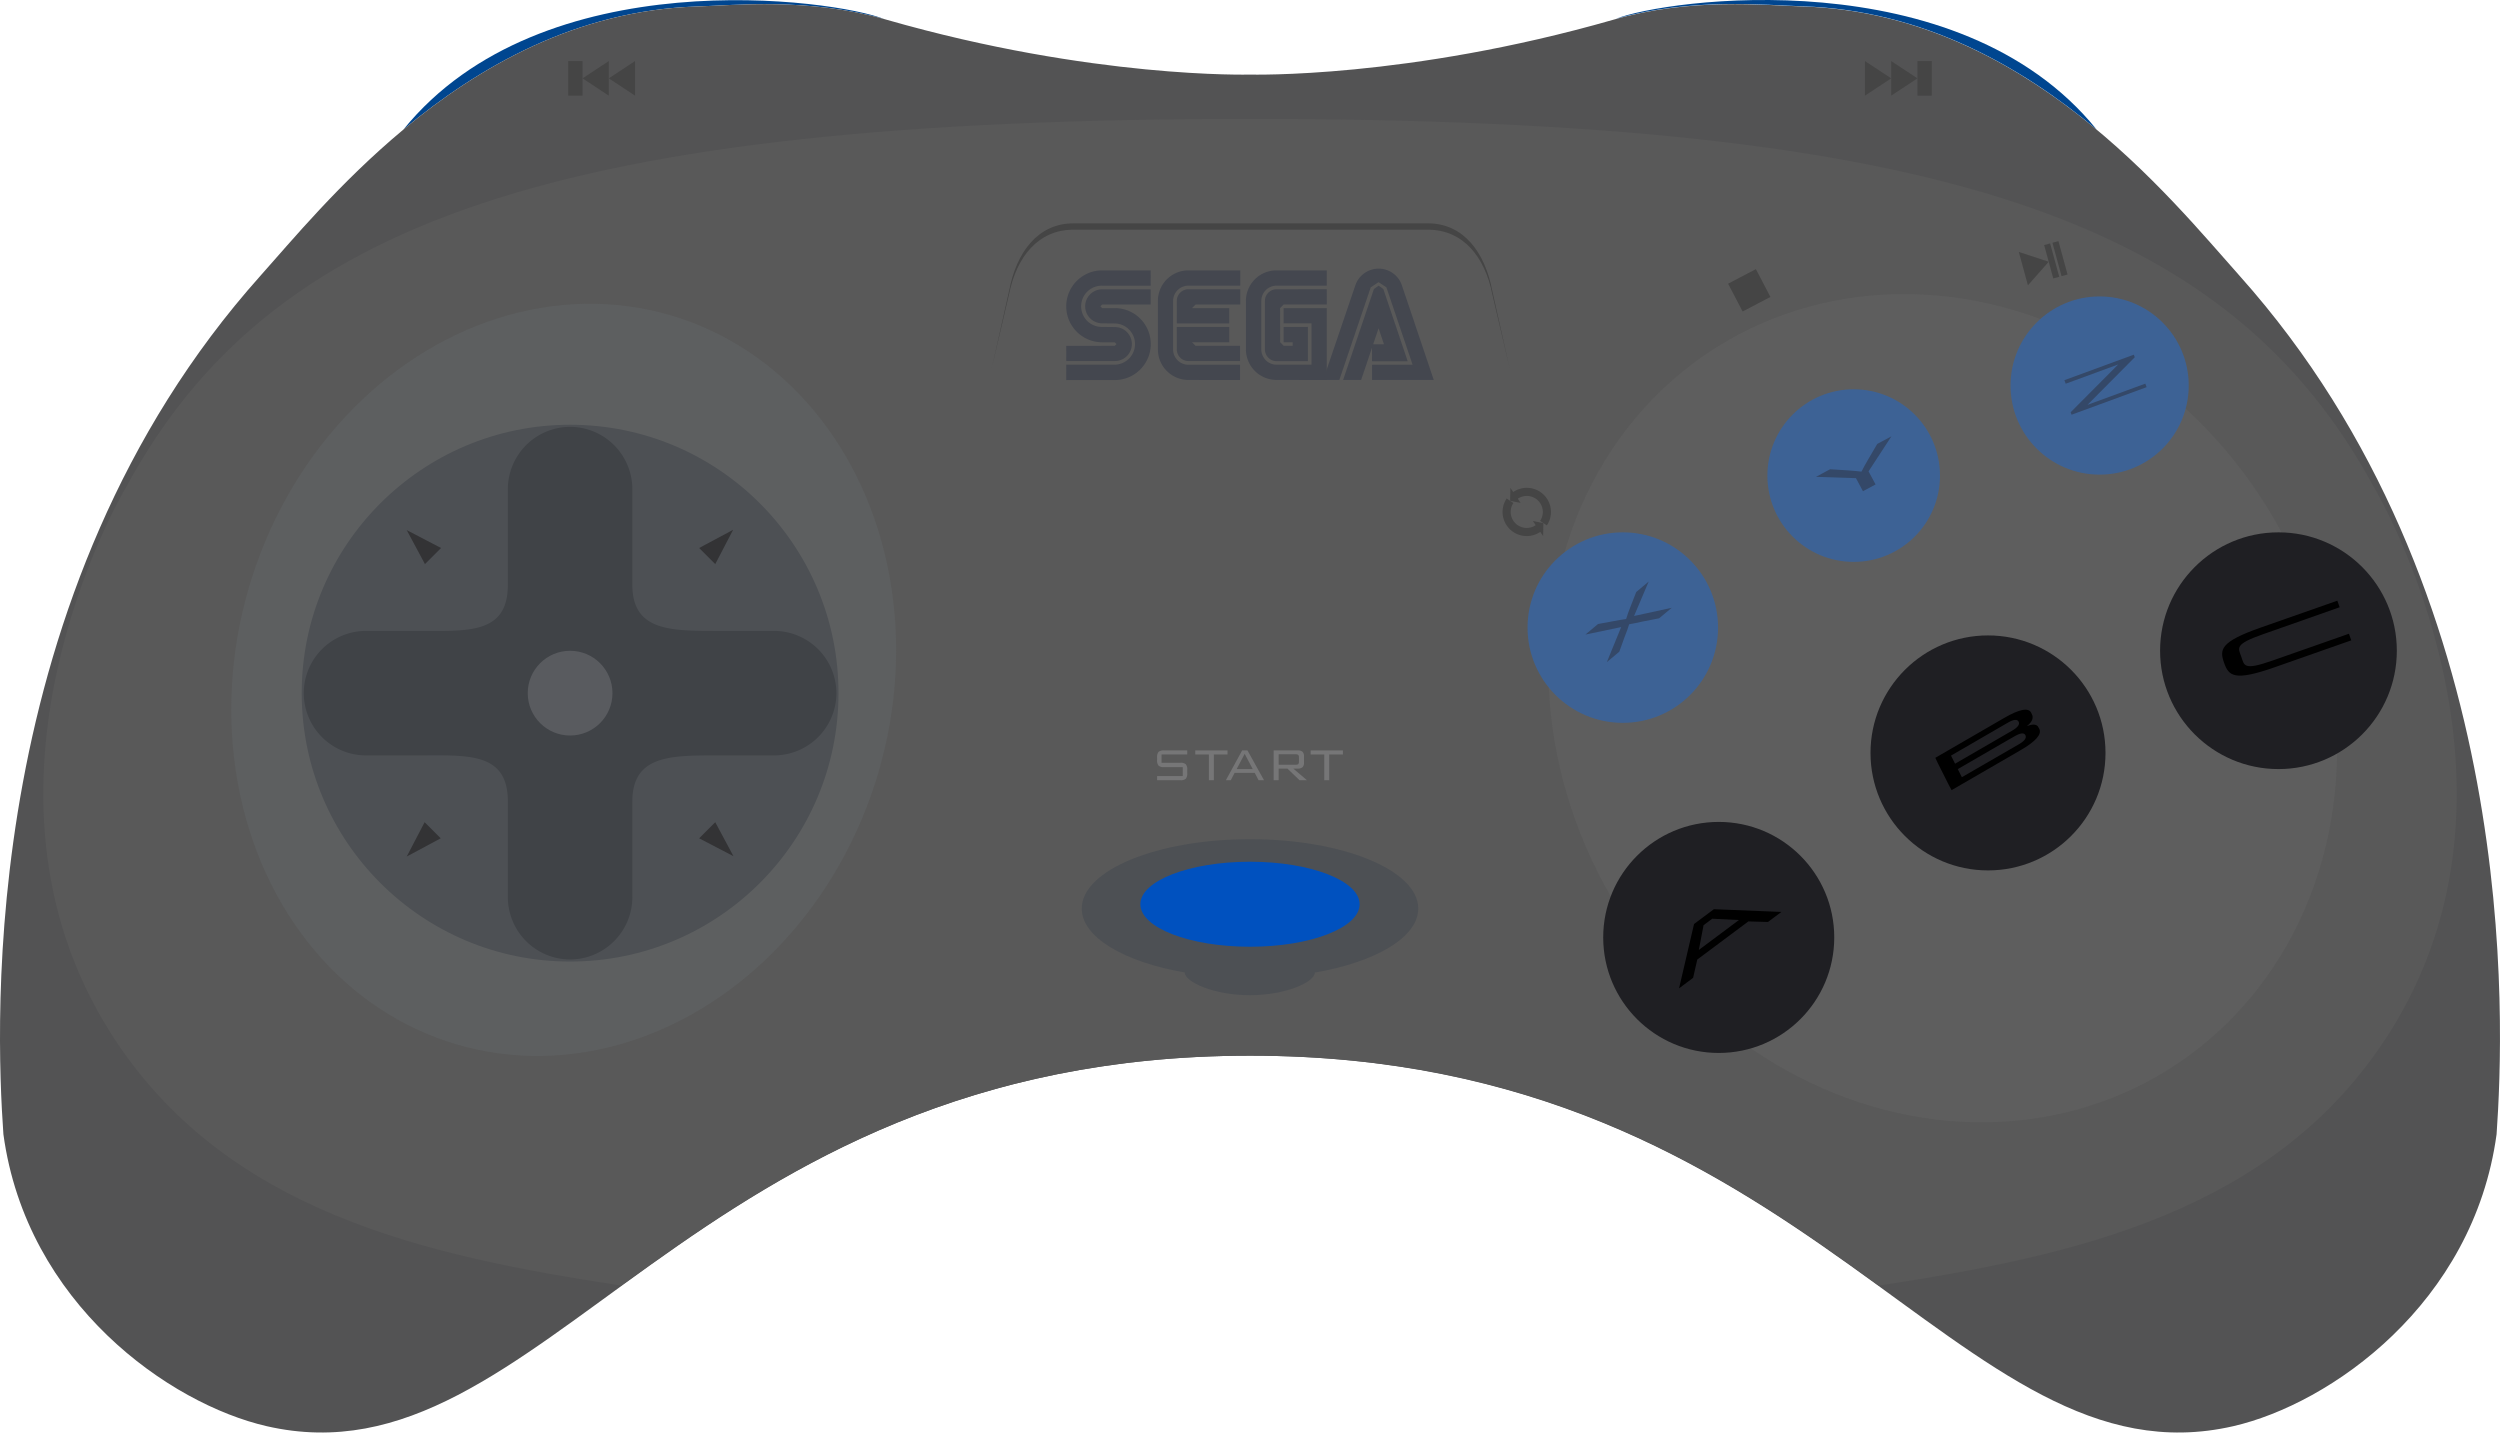 <svg id="Capa_1" data-name="Capa 1" xmlns="http://www.w3.org/2000/svg" viewBox="0 0 261.879 150.059"><title>controller</title><path d="M42.248,13.582C56.773-4.355,87.481-.063,92.616,1.994,84.58-.255,77.0.554,73.025.68,60.449,1.076,50.169,6.977,42.246,13.58" transform="translate(0 0)" fill="#004690"/><path d="M92.616,1.994C84.58-.255,77.0.554,73.025.68,60.449,1.076,50.169,6.977,42.246,13.58c-6.678,5.565-11.681,11.629-14.973,15.315C-2.353,62.062-.453,107.248.356,118.812c2.417,17.75,17.417,28.25,27.583,30.583,28.966,6.648,44-38.811,103-38.811s74.034,45.459,103,38.811c10.167-2.333,25.167-12.833,27.583-30.583.809-11.564,2.709-56.749-26.917-89.917-7.199-8.059-22.575-27.485-45.753-28.215-4.014-.127-11.706-.951-19.831,1.382-21.619,6.209-38.083,5.75-38.083,5.75s-16.464.459-38.083-5.75Q92.736,2.027,92.616,1.994Z" transform="translate(0 0)" fill="#535354"/><path d="M65.075,134.666c-20.381-3.112-41.558-7.661-53.469-26.438-16.421-25.886.8-55.882,1.59-57.168,15.072-27.842,44.968-38.578,117.744-38.605,72.775.027,102.671,10.763,117.744,38.605.79,1.286,18.01,31.282,1.59,57.168-11.911,18.777-33.088,23.326-53.469,26.438-15.26-11.08-34.238-24.082-65.792-24.082h-.073c-31.554,0-50.605,13.002-65.865,24.082" transform="translate(0 0)" fill="#595959"/><path d="M158.168,38.708l-1.854-8.277c-.771-4.03-3.028-7.035-6.729-7.035H112.439c-3.701,0-5.958,3.006-6.729,7.035l-1.854,8.277,1.854-7.917c.771-3.854,3.028-6.729,6.729-6.729h37.146c3.701,0,5.958,2.875,6.729,6.729Z" transform="translate(0 0)" fill="#454545"/><ellipse cx="203.506" cy="74.187" rx="39.968" ry="44.623" transform="translate(-8.546 118.374) rotate(-31.8)" fill="#5e5e5e"/><path d="M133.727,38.204a1.603,1.603,0,0,1-1.602-1.602v-5.082a1.598,1.598,0,0,1,1.597-1.597h5.259V28.322h-5.271a3.197,3.197,0,0,0-3.198,3.198v5.082a3.207,3.207,0,0,0,3.21,3.198l5.259.005v-7.53h-4.52v1.597h2.921v4.331h-3.655" transform="translate(0 0)" fill="#44474f"/><path d="M111.689,39.815l5.089-.005a3.767,3.767,0,0,0,0-7.535l-1.322.005-.189-.191.189-.191h5.077l.002-1.592h-5.08a1.781,1.781,0,1,0,0,3.562l1.327.014a2.159,2.159,0,0,1,0,4.317h-5.092l-.002,1.616" transform="translate(0 0)" fill="#44474f"/><path d="M111.692,37.821h5.092a1.781,1.781,0,1,0,0-3.562l-1.327-.014a2.159,2.159,0,1,1,0-4.317h5.08l-.002-1.606h-5.077a3.767,3.767,0,0,0,0,7.535h1.315l.184.186-.184.182-5.082.005.002,1.592" transform="translate(0 0)" fill="#44474f"/><path d="M124.49,38.209a1.6,1.6,0,0,1-1.604-1.606V31.506a1.601,1.601,0,0,1,1.604-1.582h5.431V28.322H124.49a3.197,3.197,0,0,0-3.198,3.198v5.082A3.197,3.197,0,0,0,124.49,39.801l5.407.005V38.204L124.49,38.209" transform="translate(0 0)" fill="#44474f"/><path d="M123.273,31.52A1.216,1.216,0,0,1,124.49,30.301h5.431v1.597h-4.68l-.378.378h3.901v1.597h-5.493l.002-2.352" transform="translate(0 0)" fill="#44474f"/><path d="M124.49,37.821a1.218,1.218,0,0,1-1.217-1.219l-.002-2.352h5.493v1.602H124.863l.378.373h4.657v1.597H124.49" transform="translate(0 0)" fill="#44474f"/><path d="M132.503,36.602a1.226,1.226,0,0,0,1.219,1.229h3.284V34.245h-2.541v1.606h.942l.005.373h-.939l-.375-.373-.005-3.581.378-.378h4.515l-.005-1.597-5.259.005a1.218,1.218,0,0,0-1.219,1.219v5.082" transform="translate(0 0)" fill="#44474f"/><polyline points="143.922 30.272 144.414 29.923 144.907 30.277 147.457 37.84 143.721 37.84 143.723 36.062 144.973 36.062 144.409 34.384 142.581 39.801 140.692 39.801 143.922 30.272" fill="#44474f"/><path d="M147.973,38.204h-4.248v1.597h6.464L146.828,29.823a2.575,2.575,0,0,0-4.831,0l-3.392,9.978h1.692l3.289-9.7.822-.545.82.545,2.744,8.104" transform="translate(0 0)" fill="#44474f"/><circle cx="169.992" cy="65.742" r="9.978" fill="#3d6295"/><path d="M173.799,64.768l-1.641.321c-.655.146-1.071.233-1.481.3l-.026.022c-.113.37-.235.727-.486,1.355l-.541,1.501-1.305,1.093,1.5-3.67-3.744.781,1.318-1.104,1.712-.316c.48-.09.846-.157,1.206-.204l.039-.032c.109-.374.223-.689.399-1.141l.65-1.663,1.305-1.093-1.532,3.606,3.946-.858Z" transform="translate(0 0)" fill="#344868"/><path d="M124.365,79.032h-2.69v.871h1.967a.806.806,0,0,1,.57.154.827.827,0,0,1,.154.582v.351a.846.846,0,0,1-.151.585.805.805,0,0,1-.573.154h-2.433v-.434h2.687v-.939h-1.961a.807.807,0,0,1-.576-.155.847.847,0,0,1-.151-.583v-.272a.847.847,0,0,1,.151-.583.807.807,0,0,1,.576-.155h2.43Z" transform="translate(0 0)" fill="#767677"/><path d="M127.152,79.032v2.696h-.52v-2.696H125.206v-.425h3.378v.425Z" transform="translate(0 0)" fill="#767677"/><path d="M128.413,81.728l1.704-3.121h.558l1.733,3.121h-.573l-.399-.768h-2.111l-.399.768Zm1.131-1.166h1.68l-.842-1.598Z" transform="translate(0 0)" fill="#767677"/><path d="M133.418,81.728V78.607h2.516a.734.734,0,0,1,.506.143.603.603,0,0,1,.155.462v.697a.597.597,0,0,1-.155.459.732.732,0,0,1-.506.143h-.458l1.426,1.217h-.774l-1.27-1.217H133.941v1.217Zm2.312-2.717H133.941v1.096h1.789a.377.377,0,0,0,.266-.071.346.346,0,0,0,.071-.248v-.455a.347.347,0,0,0-.072-.249A.372.372,0,0,0,135.73,79.012Z" transform="translate(0 0)" fill="#767677"/><path d="M139.239,79.032v2.696h-.52v-2.696h-1.426v-.425h3.378v.425Z" transform="translate(0 0)" fill="#767677"/><circle cx="180.04" cy="98.198" r="12.101" fill="#1f1f23"/><path d="M186.608,95.525l-1.411,1.053L183.143,96.52l-5.35,3.993-.438,1.918-1.472,1.099,1.571-6.739,2.077-1.55Zm-4.454.849-2.794-.136-.91.679-.494,2.59Z" transform="translate(0 0)"/><circle cx="194.177" cy="49.818" r="9.04" fill="#3d6295"/><path d="M195.149,51.456l-.734-1.367-4.19-.139,1.485-.797,1.902.124c.521.035.926.07,1.362.125l.03-.016c.172-.363.404-.759.663-1.212l.978-1.67,1.485-.797-2.396,3.67.736,1.371Z" transform="translate(0 0)" fill="#344868"/><circle cx="219.939" cy="40.385" r="9.333" fill="#3d6295"/><path d="M216.903,43.184l4.954-4.98-.005-.015-5.466,2.007-.137-.372,7.272-2.67.099.27-4.926,4.958.006.015,6.025-2.212.136.371-7.863,2.887Z" transform="translate(0 0)" fill="#344868"/><circle cx="208.247" cy="78.869" r="12.308" fill="#1f1f23"/><circle cx="238.672" cy="68.163" r="12.399" fill="#1f1f23"/><path d="M212.316,76.058c.482-.368.672-.733.586-1.099l-.13-.297c-.285-.566-1.232-.382-2.829.543l-7.214,4.177.265.566,1.138,2.263.3.558,7.214-4.177c1.596-.924,2.259-1.676,1.975-2.239l-.16-.279C213.254,75.855,212.877,75.847,212.316,76.058Zm-.845,1.911-.935.541-5.028,2.903-.427-.848,5.085-2.944.877-.5q.912-.528,1.123-.109Q212.383,77.44,211.472,77.97Zm-.715-1.421-5.959,3.451-.427-.848,5.959-3.451q.912-.528,1.128-.099C211.6,75.883,211.365,76.197,210.757,76.549Z" transform="translate(0 0)"/><path d="M241.606,64.835l-4.541,1.598c-3.042,1.065-2.612,1.433-2.288,2.357s.215,1.478,3.249.413l8.03-2.818.243.693-8.019,2.817c-4.243,1.491-4.818.919-5.304-.466-.486-1.385-.411-2.193,3.799-3.676l8.066-2.83.241.687Z" transform="translate(0 0)"/><polygon points="195.356 6.395 195.356 10.02 198.106 8.208 195.356 6.395" fill="#454545"/><polygon points="198.106 6.395 198.106 10.02 200.856 8.208 198.106 6.395" fill="#454545"/><rect x="200.856" y="6.395" width="1.5" height="3.625" fill="#454545"/><polygon points="66.523 6.395 66.523 10.02 63.773 8.208 66.523 6.395" fill="#454545"/><polygon points="63.773 6.395 63.773 10.02 61.023 8.208 63.773 6.395" fill="#454545"/><rect x="59.523" y="6.395" width="1.5" height="3.625" transform="translate(120.545 16.416) rotate(-180)" fill="#454545"/><rect x="181.594" y="28.767" width="3.287" height="3.287" transform="translate(6.776 88.394) rotate(-27.613)" fill="#454545"/><polygon points="211.474 26.393 212.428 29.891 214.604 27.418 211.474 26.393" fill="#454545"/><rect x="214.593" y="25.52" width="0.652" height="3.625" transform="translate(0.386 57.545) rotate(-15.264)" fill="#454545"/><rect x="215.463" y="25.282" width="0.652" height="3.625" transform="translate(0.479 57.765) rotate(-15.264)" fill="#454545"/><path d="M158.515,51.54l-.298-.438-.029,1.359,1.102.219-.297-.437a1.678,1.678,0,0,1,2.338,2.321l.707.473a2.529,2.529,0,0,0-3.524-3.498Z" transform="translate(0 0)" fill="#454545"/><path d="M161.347,55.715l.298.438.029-1.359-1.102-.219.297.437a1.678,1.678,0,0,1-2.338-2.321l-.707-.473a2.529,2.529,0,0,0,3.524,3.498Z" transform="translate(0 0)" fill="#454545"/><ellipse cx="59.048" cy="71.217" rx="39.798" ry="34.364" transform="translate(-25.883 107.895) rotate(-73.694)" fill="#5d5f60"/><circle cx="59.719" cy="72.609" r="28.116" fill="#4d5054"/><path d="M87.616,72.609a6.54,6.54,0,0,1-6.521,6.521H74.817c-4.737,0-8.577.086-8.577,4.823V93.985a6.54,6.54,0,0,1-6.521,6.521h0a6.54,6.54,0,0,1-6.521-6.521V83.953c0-5.217-4.23-4.823-9.447-4.823H38.343a6.521,6.521,0,1,1,0-13.042H43.751c5.217,0,9.447.395,9.447-4.823V51.233a6.54,6.54,0,0,1,6.521-6.521h0a6.54,6.54,0,0,1,6.521,6.521V61.265c0,4.737,3.84,4.823,8.577,4.823h6.278A6.54,6.54,0,0,1,87.616,72.609Z" transform="translate(0 0)" fill="#404347"/><circle cx="59.719" cy="72.609" r="4.438" fill="#595b5f"/><polygon points="44.514 59.091 46.201 57.404 42.606 55.53 44.514 59.091" fill="#333335"/><polygon points="46.167 87.814 44.48 86.127 42.606 89.722 46.167 87.814" fill="#333335"/><polygon points="74.924 86.127 73.236 87.814 76.832 89.688 74.924 86.127" fill="#333335"/><polygon points="73.236 57.404 74.924 59.091 76.797 55.496 73.236 57.404" fill="#333335"/><path d="M124.106,101.87c0,.995,3.05,2.379,6.812,2.379s6.812-1.376,6.813-2.372c6.362-1.096,10.833-3.686,10.833-6.706,0-4.012-7.891-7.265-17.625-7.265s-17.625,3.253-17.625,7.265C113.314,98.185,117.766,100.77,124.106,101.87Z" transform="translate(0 0)" fill="#4d5054"/><ellipse cx="130.939" cy="94.72" rx="11.484" ry="4.453" fill="#0051bf"/><path d="M219.622,13.564C205.097-4.373,174.389-.081,169.253,1.976,177.29-.273,184.87.536,188.844.662c12.577.396,22.857,6.298,30.779,12.9" transform="translate(0 0)" fill="#004690"/></svg>